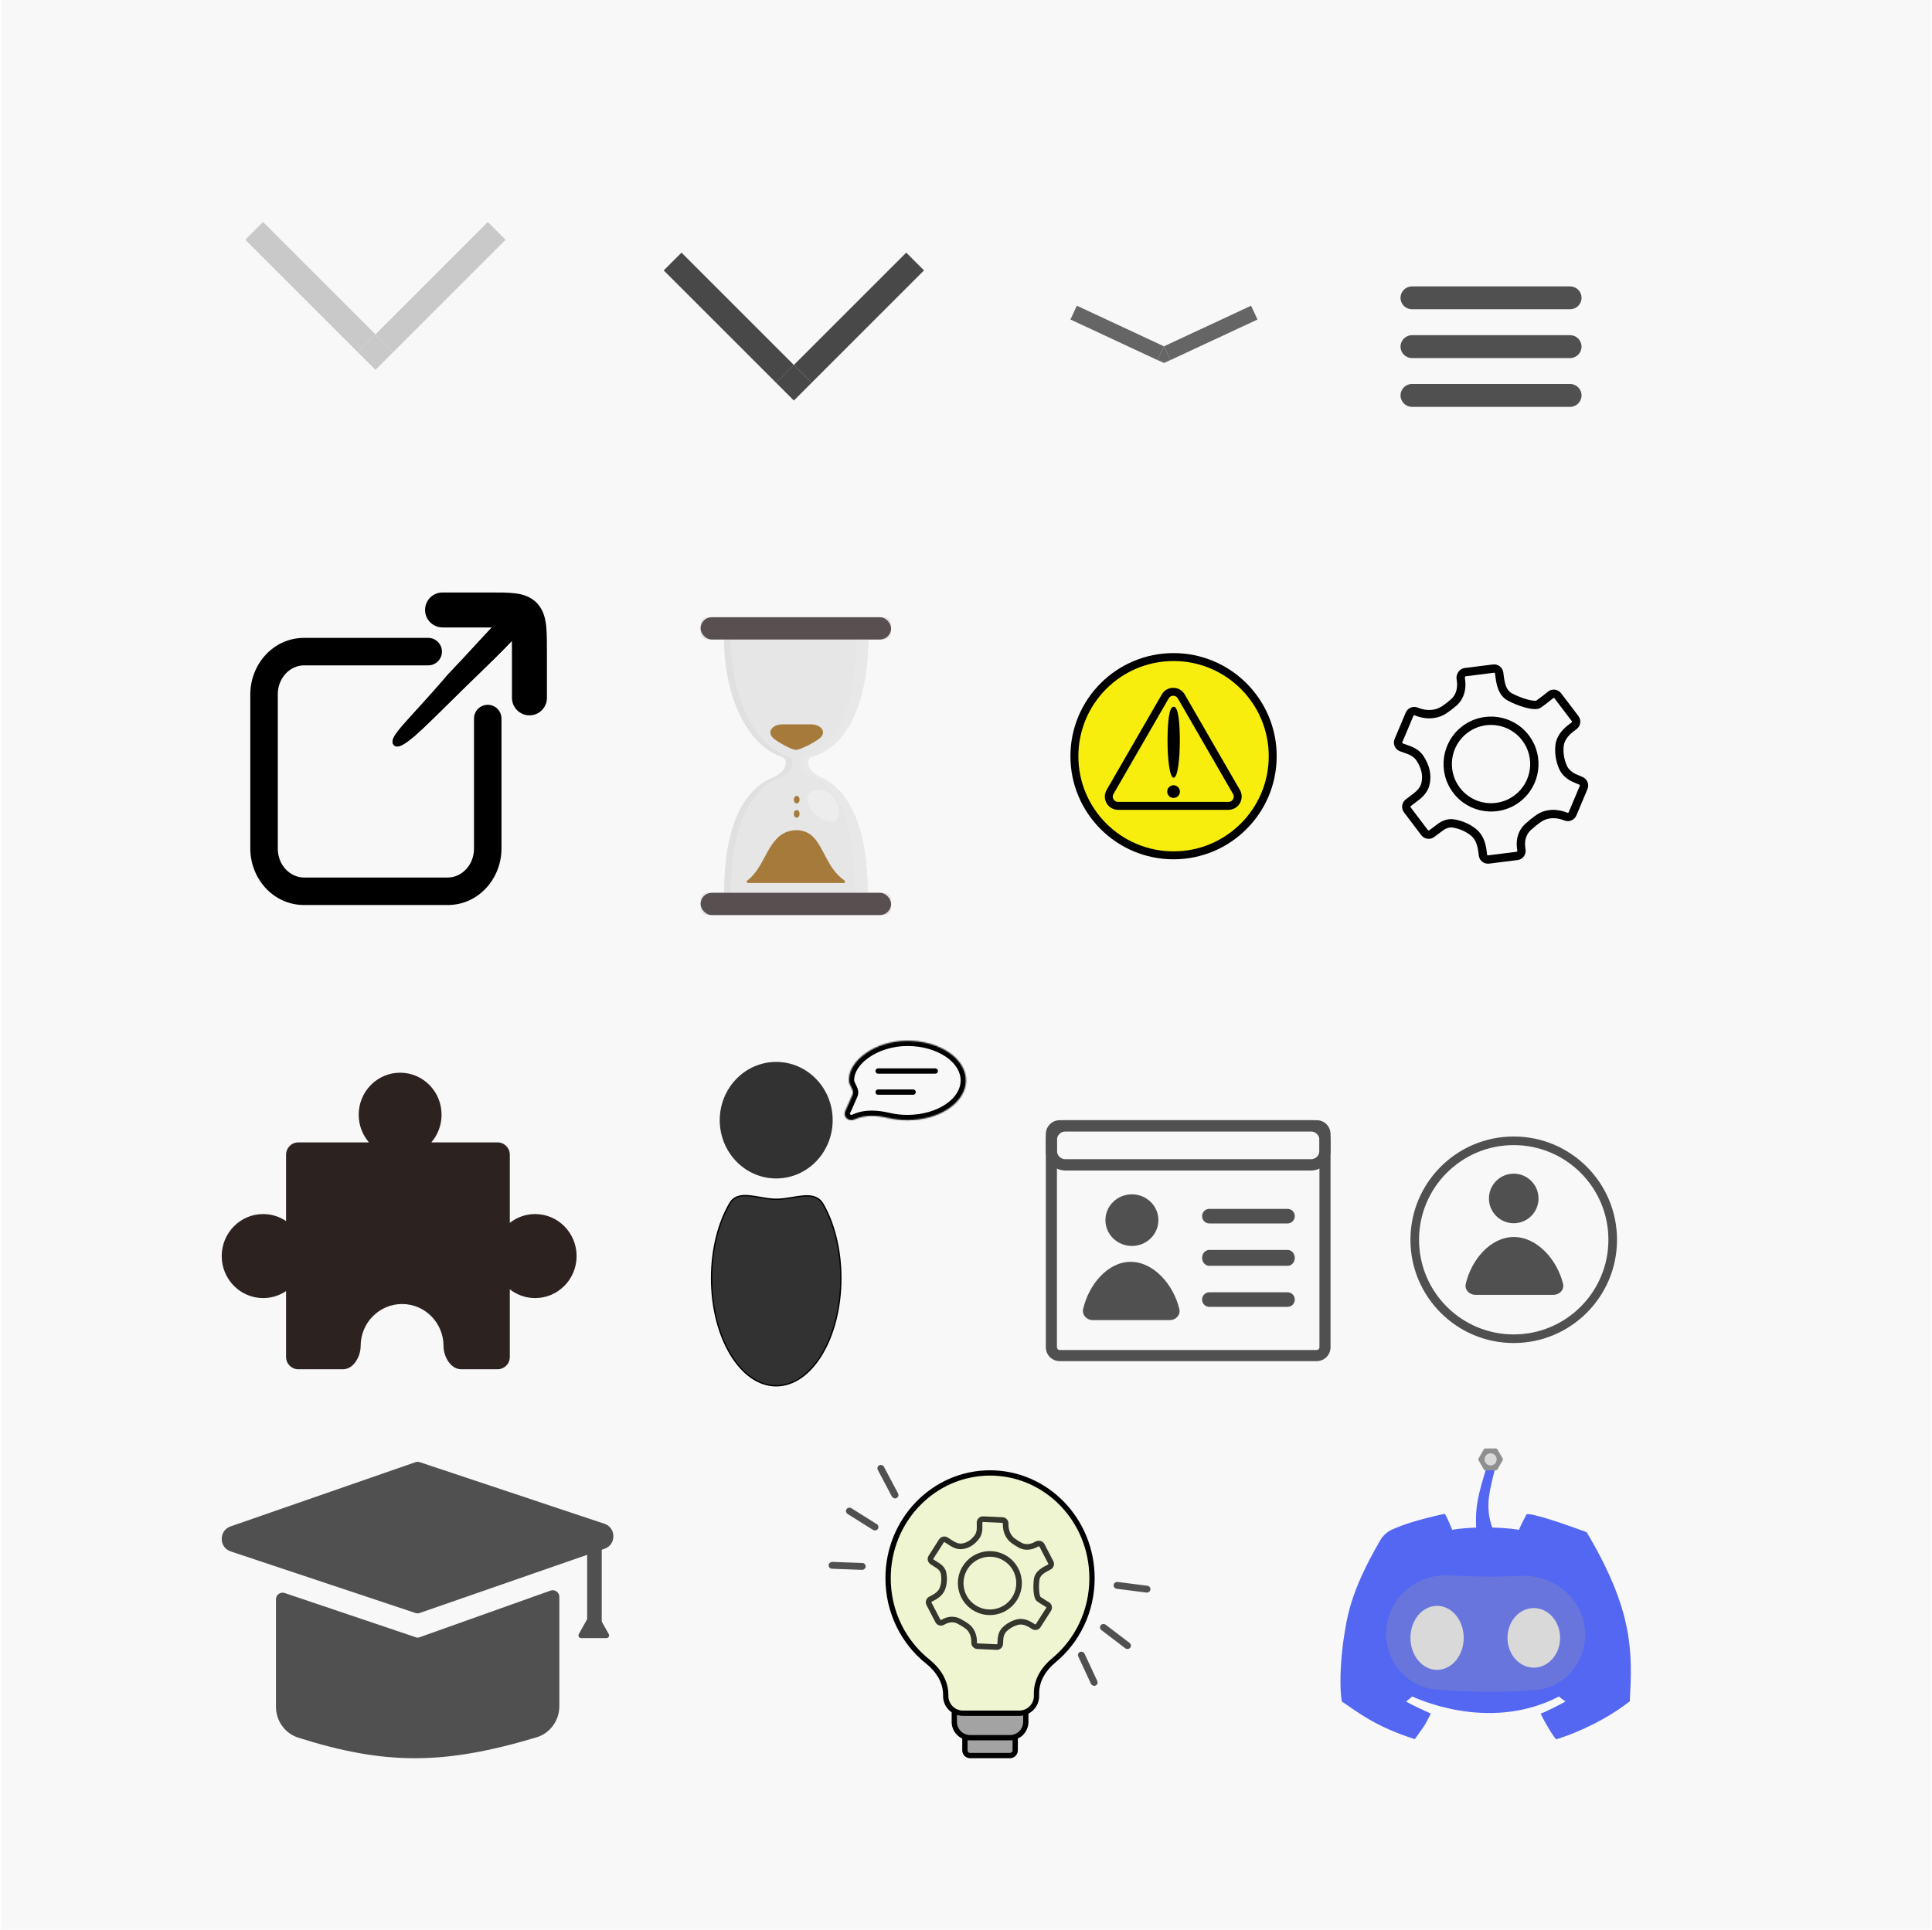 <svg width="1459" height="1458" viewBox="0 0 1459 1458" fill="none" xmlns="http://www.w3.org/2000/svg">
<rect x="0.741" y="0.184" width="1457.43" height="1457.43" fill="#F8F8F8"/>
<rect x="185.238" y="181.105" width="19" height="120" transform="rotate(-45 185.238 181.105)" fill="#C9C9C9"/>
<rect x="368.378" y="167.67" width="19" height="120" transform="rotate(45 368.378 167.67)" fill="#C9C9C9"/>
<rect x="270.091" y="265.958" width="19" height="19" transform="rotate(-45 270.091 265.958)" fill="#C9C9C9"/>
<rect x="501.223" y="204.256" width="19" height="120" transform="rotate(-45 501.223 204.256)" fill="black" fill-opacity="0.71"/>
<rect x="684.363" y="190.821" width="19" height="120" transform="rotate(45 684.363 190.821)" fill="black" fill-opacity="0.71"/>
<rect x="586.075" y="289.109" width="19" height="19" transform="rotate(-45 586.075 289.109)" fill="black" fill-opacity="0.71"/>
<path d="M808.361 241.333L813.218 230.918C813.218 230.918 853.309 249.613 878.998 261.592C877.101 265.659 874.141 272.007 874.141 272.007L808.361 241.333Z" fill="#656565"/>
<path d="M944.778 230.918L949.635 241.333L883.855 272.007C883.855 272.007 880.895 265.659 878.998 261.592C904.687 249.613 944.778 230.918 944.778 230.918Z" fill="#656565"/>
<path d="M878.998 261.592C877.101 265.659 874.141 272.007 874.141 272.007L883.855 272.007C883.855 272.007 880.895 265.659 878.998 261.592Z" fill="#656565"/>
<path d="M883.855 272.007L874.141 272.007L879.054 274.127L883.855 272.007Z" fill="#656565"/>
<path d="M1057.64 298.679C1057.64 293.906 1061.51 290.037 1066.28 290.037H1185.7C1190.47 290.037 1194.34 293.906 1194.34 298.679V298.679C1194.34 303.452 1190.47 307.322 1185.7 307.322H1066.28C1061.51 307.322 1057.64 303.452 1057.64 298.679V298.679Z" fill="#505050"/>
<path d="M1057.64 224.964C1057.64 220.191 1061.51 216.322 1066.28 216.322H1185.7C1190.47 216.322 1194.34 220.191 1194.34 224.964V224.964C1194.34 229.737 1190.47 233.607 1185.7 233.607H1066.28C1061.51 233.607 1057.64 229.737 1057.64 224.964V224.964Z" fill="#505050"/>
<path d="M1057.64 261.822C1057.64 257.049 1061.51 253.179 1066.28 253.179H1185.7C1190.47 253.179 1194.34 257.049 1194.34 261.822V261.822C1194.34 266.595 1190.47 270.464 1185.7 270.464H1066.28C1061.51 270.464 1057.64 266.595 1057.64 261.822V261.822Z" fill="#505050"/>
<circle cx="886.243" cy="571.195" r="74.882" fill="#F7EE0E" stroke="black" stroke-width="6"/>
<path d="M892.077 526.046L933.741 598.211C936.435 602.878 933.068 608.711 927.679 608.711H844.35C838.961 608.711 835.593 602.878 838.288 598.211L879.952 526.046C882.647 521.379 889.382 521.379 892.077 526.046Z" fill="#F7EE0E" stroke="black" stroke-width="6"/>
<path d="M890.978 559.673C890.978 572.805 889.44 587.48 886.301 587.48C883.162 587.48 881.696 572.466 881.696 559.673C881.696 548.399 882.441 533.791 886.301 533.791C890.161 533.791 890.978 547.704 890.978 559.673Z" fill="black"/>
<circle cx="886.243" cy="597.939" r="4.797" fill="black"/>
<g filter="url(#filter0_d_135_94)">
<path fill-rule="evenodd" clip-rule="evenodd" d="M229.566 498.584C219.3 498.584 209.776 507.723 209.776 520.532V636.9C209.776 649.708 219.3 658.847 229.566 658.847H338.165C348.43 658.847 357.954 649.708 357.954 636.9V538.751C357.954 533.02 362.6 528.374 368.331 528.374C374.062 528.374 378.708 533.02 378.708 538.751V636.9C378.708 659.797 361.22 679.602 338.165 679.602H229.566C206.51 679.602 189.022 659.797 189.022 636.9V520.532C189.022 497.635 206.51 477.83 229.566 477.83H323.365C329.097 477.83 333.743 482.476 333.743 488.207C333.743 493.938 329.097 498.584 323.365 498.584H229.566Z" fill="black"/>
</g>
<g filter="url(#filter1_d_135_94)">
<path fill-rule="evenodd" clip-rule="evenodd" d="M320.995 456.735C320.984 449.441 326.888 443.527 334.182 443.527L369.971 443.527C370.218 443.527 370.464 443.527 370.709 443.527C377.529 443.526 383.81 443.526 388.813 444.135C394.02 444.768 400.744 446.339 405.841 451.924C410.709 457.257 411.966 463.986 412.496 469.209C413.03 474.478 413.03 481.171 413.029 488.772L413.029 523.151C413.029 530.446 407.116 536.35 399.822 536.339C392.528 536.327 386.614 530.405 386.614 523.111L386.614 489.395C386.614 480.93 386.598 475.604 386.216 471.835C386.158 471.269 386.097 470.797 386.037 470.405C385.919 470.389 385.794 470.373 385.661 470.357C382.454 469.966 377.822 469.943 370.012 469.943L334.223 469.943C326.928 469.943 321.006 464.029 320.995 456.735Z" fill="black"/>
</g>
<path d="M400.195 455.397C411.067 463.055 383.051 487.894 349.363 520.893C319.134 550.504 302.713 568.469 297.46 562.841C292.207 557.212 306.962 546.186 338.472 509.301C370.537 475.837 393.563 446.146 400.195 455.397Z" fill="black"/>
<path fill-rule="evenodd" clip-rule="evenodd" d="M390.879 458.751C390.88 458.75 390.874 458.776 390.856 458.829C390.868 458.778 390.878 458.751 390.879 458.751ZM338.472 509.301C328.655 520.792 320.465 529.774 313.999 536.864C310.881 540.283 308.164 543.262 305.859 545.871C304.082 547.883 302.549 549.675 301.267 551.278C296.592 557.123 295.241 560.463 297.46 562.841C299.432 564.954 302.98 563.741 308.242 559.833C309.953 558.562 311.846 557.006 313.926 555.187C320.132 549.756 327.998 541.979 337.652 532.435C341.298 528.829 345.2 524.972 349.363 520.893C353.216 517.12 356.994 513.453 360.648 509.906C388.95 482.438 409.824 462.179 400.195 455.397C395.036 448.201 379.959 464.567 358.424 487.942C352.273 494.618 345.596 501.867 338.472 509.301ZM398.261 466.189C398.298 466.174 398.316 466.168 398.315 466.169C398.315 466.17 398.297 466.177 398.261 466.189Z" fill="black"/>
<path d="M1068.42 1313.66C1038.71 1304.18 1025.54 1293.48 1013.28 1285.16C1010.88 1269.83 1013.34 1246.59 1014.87 1236.88C1017.23 1221.95 1019.54 1202.43 1042.39 1163.39C1044.47 1159.84 1047.59 1156.97 1051.36 1155.31C1060.26 1151.38 1069.66 1148.21 1090.91 1143.45C1091.6 1143.45 1095.07 1151.52 1096.72 1155.56C1107.76 1153.35 1132.84 1153.03 1147.1 1155.56C1147.49 1154.46 1149.18 1150.57 1152.88 1143.76C1157.55 1142.77 1185.05 1152.42 1198.22 1157.36C1234.03 1217.59 1232.67 1248.51 1230.79 1285.09C1208.34 1302.66 1181.63 1312.02 1175.28 1313.77C1172.95 1312.29 1162.63 1293.82 1163.59 1294.19C1164.54 1294.56 1182.53 1285.41 1182.21 1285.09C1181.89 1284.77 1181.47 1285.04 1177.32 1281.45C1123 1309.68 1066.55 1281.21 1066.45 1281.45C1066.38 1281.65 1063.41 1283.99 1061.94 1285.14C1061.77 1285.34 1065.27 1287.45 1080.54 1294.36C1074.55 1305.94 1076.94 1301.54 1068.42 1313.66Z" fill="#5467F2"/>
<path d="M1123.04 1106.95H1129.6C1124.14 1129.2 1120.74 1139.65 1128.74 1158.7C1136.75 1177.75 1115.1 1158.7 1115.1 1158.7C1113.33 1138.43 1116.54 1128.26 1123.04 1106.95Z" fill="#5467F2"/>
<path d="M1046.76 1233.94C1046.76 1208.05 1069.34 1188.27 1095.18 1189.91C1113.93 1191.09 1130.58 1191.23 1147.89 1190.3C1173.99 1188.89 1197.08 1208.62 1197.08 1234.77V1234.77C1197.08 1256.39 1181.07 1274.94 1159.5 1276.58C1134.77 1278.46 1112.5 1278.34 1085.22 1276.28C1063.28 1274.63 1046.76 1255.94 1046.76 1233.94V1233.94Z" fill="#A0A0A0" fill-opacity="0.26"/>
<ellipse cx="1085.24" cy="1237.16" rx="20.117" ry="24.189" fill="#D9D9D9"/>
<ellipse cx="1158.29" cy="1237.16" rx="19.878" ry="22.512" fill="#D9D9D9"/>
<path d="M1116.45 1102.84C1116.27 1102.53 1116.27 1102.15 1116.45 1101.84L1120.63 1094.61C1120.8 1094.3 1121.13 1094.11 1121.49 1094.11H1129.85C1130.2 1094.11 1130.53 1094.3 1130.71 1094.61L1134.89 1101.84C1135.07 1102.15 1135.07 1102.53 1134.89 1102.84L1130.71 1110.08C1130.53 1110.39 1130.2 1110.58 1129.85 1110.58H1121.49C1121.13 1110.58 1120.8 1110.39 1120.63 1110.08L1116.45 1102.84Z" fill="#8F8F8F"/>
<circle cx="1125.67" cy="1102.34" r="4.584" fill="#D9D9D9"/>
<path fill-rule="evenodd" clip-rule="evenodd" d="M1169.35 522.165C1172.41 520.012 1176.65 520.656 1178.93 523.664L1192 540.904C1194.33 543.979 1193.73 548.361 1190.66 550.694C1190.66 550.695 1190.66 550.696 1190.65 550.697L1188.13 552.617C1184.11 555.681 1181.27 559.489 1180.85 563.714C1180.35 568.881 1181.22 573.798 1183.29 578.429C1184.61 581.39 1187.41 583.654 1190.95 585.144L1195.1 586.889C1198.65 588.387 1200.32 592.486 1198.83 596.043L1190.43 615.982C1188.94 619.533 1184.85 621.203 1181.3 619.72C1175.23 617.257 1168.69 617.372 1163.82 620.765C1161.1 622.659 1158.49 624.774 1156 627.035C1152.68 630.054 1151.2 634.721 1151.8 639.498L1152.09 641.836C1152.57 645.667 1149.86 649.162 1146.03 649.644L1124.56 652.342C1120.73 652.823 1117.24 650.109 1116.75 646.278L1116.36 643.16C1115.74 638.241 1114.16 633.955 1111.01 631.336C1106.8 627.839 1102 625.991 1097.3 625.147C1094.77 624.693 1092.01 625.539 1089.57 627.37L1083.12 632.212C1083.12 632.214 1083.12 632.215 1083.12 632.217C1080.04 634.543 1075.66 633.938 1073.33 630.864L1060.26 613.624C1057.93 610.548 1058.53 606.163 1061.61 603.831L1067.2 599.593C1070.34 597.21 1072.65 594.558 1073.38 591.512C1074.74 585.838 1073.49 580.357 1069.75 574.577C1068.24 572.24 1065.73 570.52 1062.72 569.438L1057 567.379L1056.92 567.346C1053.36 565.848 1051.69 561.749 1053.19 558.191L1061.58 538.253C1063.08 534.695 1067.18 533.025 1070.74 534.523C1076.97 537.147 1083.86 536.963 1089.04 533.418C1091.5 531.739 1093.79 529.967 1095.89 528.114C1099.42 524.998 1100.88 520.001 1100.23 514.798L1099.9 512.193L1099.9 511.986C1099.91 510.459 1100.42 508.837 1101.34 507.509C1102.28 506.154 1103.83 504.862 1105.99 504.591L1127.45 501.893C1131.28 501.412 1134.77 504.122 1135.26 507.948C1135.26 507.951 1135.26 507.954 1135.26 507.956L1135.67 511.105C1136.46 517.146 1137.92 521.65 1141.72 523.692C1145.18 525.552 1149.62 527.317 1153.5 528.369C1155.45 528.896 1157.15 529.215 1158.45 529.306C1159.1 529.351 1159.57 529.333 1159.88 529.289C1159.98 529.274 1160.05 529.258 1160.09 529.248C1163.93 526.612 1168.2 523.094 1168.92 522.492C1169.01 522.422 1169.16 522.296 1169.35 522.165ZM1182.5 616.808L1183.72 613.905C1184.07 614.053 1184.48 613.888 1184.62 613.537L1193.02 593.599C1193.17 593.247 1193 592.843 1192.65 592.695L1188.51 590.95C1184.09 589.091 1179.73 585.919 1177.54 580.998C1175.04 575.415 1173.97 569.403 1174.58 563.099C1175.24 556.406 1179.61 551.19 1184.32 547.606L1186.84 545.679L1186.85 545.677C1187.15 545.446 1187.21 545.013 1186.98 544.71L1173.91 527.47C1173.69 527.178 1173.28 527.111 1172.98 527.31C1172.98 527.31 1172.98 527.311 1172.98 527.312C1172.97 527.318 1172.96 527.327 1172.95 527.338C1172.21 527.954 1167.68 531.692 1163.55 534.516C1162.64 535.136 1161.63 535.403 1160.77 535.525C1159.88 535.652 1158.94 535.655 1158.01 535.59C1156.15 535.46 1154.02 535.035 1151.86 534.449C1147.52 533.274 1142.63 531.333 1138.73 529.241C1131.87 525.552 1130.2 517.88 1129.42 511.918L1129.01 508.749L1129.01 508.742C1128.96 508.364 1128.62 508.096 1128.24 508.143L1106.77 510.842C1106.77 510.842 1106.77 510.842 1106.77 510.842C1106.77 510.842 1106.76 510.846 1106.74 510.86C1106.7 510.889 1106.61 510.96 1106.52 511.097C1106.42 511.235 1106.34 511.408 1106.28 511.594C1106.24 511.708 1106.22 511.809 1106.21 511.891L1106.48 514.013C1107.32 520.727 1105.53 528.01 1100.06 532.838C1097.75 534.874 1095.25 536.804 1092.6 538.618C1085.27 543.631 1076.04 543.589 1068.29 540.329C1067.94 540.181 1067.54 540.346 1067.39 540.698L1058.99 560.636C1058.85 560.972 1059 561.356 1059.32 561.519L1064.85 563.509C1068.74 564.908 1072.56 567.333 1075.04 571.152C1079.49 578.021 1081.35 585.252 1079.51 592.975C1078.28 598.129 1074.58 601.902 1071.01 604.613L1065.42 608.851C1065.11 609.082 1065.05 609.515 1065.28 609.818L1078.35 627.058C1078.58 627.362 1079.02 627.422 1079.32 627.192L1079.32 627.187L1085.79 622.333C1089.22 619.755 1093.71 618.104 1098.41 618.947C1103.95 619.941 1109.83 622.159 1115.04 626.491C1120 630.615 1121.92 636.825 1122.61 642.375L1123 645.493C1123.05 645.871 1123.4 646.139 1123.78 646.091L1145.24 643.393C1145.62 643.346 1145.89 643 1145.84 642.622L1145.55 640.283C1144.73 633.803 1146.69 626.982 1151.77 622.372C1154.43 619.951 1157.26 617.663 1160.22 615.597C1167.32 610.65 1176.24 610.863 1183.68 613.89L1182.5 616.808Z" fill="black"/>
<path fill-rule="evenodd" clip-rule="evenodd" d="M1102.43 595C1112.29 608.013 1130.84 610.565 1143.85 600.7C1156.86 590.835 1159.42 572.289 1149.55 559.276C1139.69 546.262 1121.14 543.71 1108.13 553.575C1095.11 563.44 1092.56 581.987 1102.43 595ZM1097.41 598.805C1109.37 614.591 1131.87 617.687 1147.66 605.72C1163.44 593.753 1166.54 571.256 1154.57 555.47C1142.61 539.684 1120.11 536.588 1104.32 548.555C1088.54 560.522 1085.44 583.02 1097.41 598.805Z" fill="black"/>
<path d="M634.988 965.518C634.988 988.015 629.485 1008.36 620.615 1023.06C611.74 1037.77 599.547 1046.76 586.172 1046.76C572.797 1046.76 560.604 1037.77 551.728 1023.06C542.858 1008.36 537.356 988.015 537.356 965.518C537.356 943.571 542.592 923.674 551.084 909.064C552.732 906.229 554.892 904.637 557.415 903.819C559.958 902.994 562.897 902.946 566.103 903.263C568.543 903.504 571.099 903.952 573.725 904.411C574.554 904.556 575.389 904.703 576.231 904.844C579.721 905.431 583.288 905.93 586.738 905.872C590.269 905.813 593.831 905.286 597.272 904.726C597.727 904.652 598.179 904.577 598.629 904.503C601.596 904.014 604.452 903.543 607.143 903.361C610.238 903.153 613.06 903.332 615.516 904.283C617.956 905.227 620.07 906.948 621.734 909.892C629.946 924.422 634.988 943.984 634.988 965.518Z" fill="#323232" stroke="black"/>
<ellipse cx="586.172" cy="846.136" rx="42.637" ry="44.017" fill="#323232"/>
<mask id="path-31-inside-1_135_94" fill="white">
<path d="M685.262 846.136C709.67 846.136 729.456 832.697 729.456 816.12C729.456 799.543 709.67 786.104 685.262 786.104C660.854 786.104 640.581 801.26 641.068 816.12C641.068 819.833 645.188 823.354 643.875 826.669C643.871 826.678 643.867 826.687 643.863 826.696L638.21 839.529C636.438 843.553 640.935 847.494 645.188 845.643L646.06 845.264C653.823 841.886 662.631 842.583 670.874 844.509C675.384 845.564 680.225 846.136 685.262 846.136Z"/>
</mask>
<path d="M641.068 816.12H645.068V816.055L645.066 815.989L641.068 816.12ZM643.875 826.669L647.525 828.304L647.561 828.224L647.593 828.142L643.875 826.669ZM643.863 826.696L640.202 825.084L640.202 825.084L643.863 826.696ZM638.21 839.529L634.55 837.917L634.55 837.917L638.21 839.529ZM645.188 845.643L643.592 841.976L643.592 841.976L645.188 845.643ZM646.06 845.264L647.656 848.932L646.06 845.264ZM725.456 816.12C725.456 822.69 721.537 829.096 714.264 834.036C707.013 838.961 696.771 842.136 685.262 842.136V850.136C698.16 850.136 710.016 846.592 718.759 840.654C727.481 834.73 733.456 826.128 733.456 816.12H725.456ZM685.262 790.104C696.771 790.104 707.013 793.28 714.264 798.205C721.537 803.144 725.456 809.55 725.456 816.12H733.456C733.456 806.113 727.481 797.511 718.759 791.587C710.016 785.648 698.16 782.104 685.262 782.104V790.104ZM645.066 815.989C644.884 810.454 648.636 804.063 656.125 798.815C663.49 793.655 673.853 790.104 685.262 790.104V782.104C672.263 782.104 660.286 786.131 651.534 792.264C642.906 798.309 636.764 806.926 637.07 816.251L645.066 815.989ZM647.593 828.142C648.986 824.626 647.32 821.337 646.552 819.777C646.043 818.743 645.692 818.092 645.399 817.368C645.127 816.697 645.068 816.324 645.068 816.12H637.068C637.068 817.773 637.523 819.232 637.983 820.368C638.422 821.453 639.018 822.585 639.375 823.31C640.339 825.268 640.076 825.397 640.156 825.196L647.593 828.142ZM647.523 828.309C647.524 828.307 647.525 828.305 647.525 828.304L640.224 825.035C640.216 825.051 640.209 825.067 640.202 825.084L647.523 828.309ZM641.871 841.142L647.523 828.309L640.202 825.084L634.55 837.917L641.871 841.142ZM643.592 841.976C642.983 842.24 642.428 842.09 642.076 841.781C641.902 841.629 641.84 841.49 641.823 841.423C641.814 841.39 641.794 841.317 641.871 841.142L634.55 837.917C632.857 841.76 634.256 845.566 636.803 847.798C639.319 850.002 643.139 850.897 646.783 849.311L643.592 841.976ZM644.464 841.596L643.592 841.976L646.783 849.311L647.656 848.932L644.464 841.596ZM685.262 842.136C680.526 842.136 675.991 841.598 671.785 840.614L669.964 848.405C674.777 849.53 679.923 850.136 685.262 850.136V842.136ZM647.656 848.932C654.234 846.07 662.009 846.545 669.964 848.405L671.785 840.614C663.252 838.62 653.411 837.703 644.464 841.596L647.656 848.932Z" fill="black" mask="url(#path-31-inside-1_135_94)"/>
<path d="M663.146 809.004H706.315M663.146 824.928H689.576" stroke="black" stroke-width="4" stroke-linecap="round"/>
<path d="M534.072 466.227C531.299 466.227 529.052 468.475 529.052 471.248V478.034C529.052 480.807 531.299 483.055 534.072 483.055H546.781C546.781 526.891 564.936 563.423 590.258 571.562C591.687 572.022 592.891 573.211 593.158 574.688V574.688C594.274 580.837 588.719 585.222 582.956 587.641C560.394 597.112 546.781 626.005 546.781 674.377H534.072C531.299 674.377 529.052 676.624 529.052 679.397V686.184C529.052 688.957 531.299 691.204 534.072 691.204H667.914C670.687 691.204 672.935 688.957 672.935 686.184V679.397C672.935 676.624 670.687 674.377 667.914 674.377H655.206C655.206 625.628 641.732 597.159 619.377 587.714C613.735 585.33 608.414 580.977 609.417 574.934V574.934C609.669 573.414 610.923 572.186 612.412 571.789C637.376 565.128 655.206 535.733 655.206 483.055H667.914C670.687 483.055 672.935 480.807 672.935 478.034V471.248C672.935 468.475 670.687 466.227 667.914 466.227H534.072Z" fill="#E6E6E6"/>
<path d="M546.966 483.055C546.966 526.891 565.121 563.423 590.443 571.562C591.872 572.022 593.076 573.211 593.343 574.688C594.459 580.837 588.904 585.222 583.141 587.641C560.579 597.111 546.966 626.005 546.966 674.377H551.879C551.879 626.005 565.492 597.111 588.055 587.641C593.817 585.222 599.372 580.837 598.257 574.688C597.989 573.211 596.786 572.022 595.356 571.562C570.034 563.423 551.879 526.891 551.879 483.055H546.966Z" fill="#E0E0E0"/>
<path d="M655.814 481.796H646.333C646.333 534.474 632.057 564.763 607.736 571.424C606.285 571.821 605.064 573.049 604.818 574.569C603.841 580.611 609.025 584.964 614.522 587.348C636.28 596.784 645.469 626.433 645.494 675.097H655.275C655.25 626.433 642.007 596.784 620.249 587.348C614.753 584.964 609.569 580.611 610.546 574.569C610.792 573.049 612.013 571.821 613.463 571.424C637.707 564.784 655.704 534.157 655.814 481.796Z" fill="#E8E8E8"/>
<path d="M637.16 666.982C637.702 666.982 638.147 666.572 638.135 666.031V666.031C638.126 665.629 637.919 665.238 637.592 665.006C624.612 655.806 622.576 640.667 613.929 632.028C607.139 625.245 595.389 625.629 588.187 631.972C578.108 640.849 576.094 656.149 564.016 665.426C563.92 665.499 563.862 665.648 563.861 665.769V665.769C563.85 666.469 564.409 666.982 565.109 666.982H637.16Z" fill="#A57A3B"/>
<rect x="529.052" y="674.377" width="143.883" height="16.828" rx="8.414" fill="#585050"/>
<rect x="529.052" y="466.227" width="143.883" height="16.828" rx="8.414" fill="#585050"/>
<path d="M590.926 547.159C582.642 547.159 578.353 553.656 585.085 558.484C591.3 562.941 598.776 566.419 600.993 566.419C603.45 566.419 611.539 562.912 618.12 558.373C624.939 553.669 620.661 547.159 612.377 547.159L590.926 547.159Z" fill="#A57A3B"/>
<ellipse cx="601.651" cy="604.024" rx="2.141" ry="2.843" fill="#A57A3B"/>
<ellipse cx="601.651" cy="614.737" rx="2.141" ry="2.843" fill="#A57A3B"/>
<path d="M629.464 602.213C634.175 608.298 634.769 615.156 631.262 619.412V619.412C622.594 625.603 603.634 606.478 611.191 598.971C611.322 598.841 611.474 598.709 611.648 598.574C615.992 595.21 624.753 596.129 629.464 602.213Z" fill="#EDEDED"/>
<path d="M333.463 842.005C333.463 850.013 330.538 857.328 325.712 862.911H375.798C380.881 862.911 385.001 867.09 385.001 872.245V923.674C390.292 919.518 396.933 917.045 404.144 917.045C421.426 917.045 435.435 931.252 435.435 948.778C435.435 966.304 421.426 980.511 404.144 980.511C396.933 980.511 390.292 978.038 385.001 973.882V1024.94C385.001 1030.09 380.881 1034.27 375.798 1034.27H348.286C340.311 1034.27 334.935 1024.7 334.935 1016.72V1016.72C334.935 999.199 320.926 984.991 303.644 984.991C286.362 984.991 272.353 999.199 272.353 1016.72V1016.72C272.353 1024.7 266.976 1034.27 259.002 1034.27H225.232C220.149 1034.27 216.028 1030.09 216.028 1024.94V975.223C211.073 978.565 205.124 980.511 198.726 980.511C181.445 980.511 167.435 966.304 167.435 948.778C167.435 931.252 181.445 917.045 198.726 917.045C205.124 917.045 211.073 918.992 216.028 922.333V872.245C216.028 867.09 220.149 862.911 225.232 862.911H278.63C273.805 857.328 270.88 850.013 270.88 842.005C270.88 824.479 284.89 810.271 302.171 810.271C319.453 810.271 333.463 824.479 333.463 842.005Z" fill="#2C2321"/>
<path d="M313.725 1104.47C314.767 1104.11 315.9 1104.1 316.947 1104.45L456.394 1150.95C465.449 1153.97 465.529 1166.75 456.512 1169.88L316.941 1218.37C315.898 1218.73 314.765 1218.74 313.718 1218.39L174.272 1171.89C165.216 1168.87 165.136 1156.09 174.153 1152.96L313.725 1104.47Z" fill="#505050"/>
<path d="M215.005 1203.3C211.764 1202.2 208.405 1204.61 208.405 1208.03V1289.18C208.405 1299.8 215.117 1309.33 225.241 1312.54C291.222 1333.48 335.627 1333.12 405.075 1312.34C415.441 1309.24 422.405 1299.59 422.405 1288.77V1206.18C422.405 1202.72 418.982 1200.31 415.727 1201.47L316.32 1236.89C316.068 1237.01 314.769 1237.02 314.49 1236.89L215.005 1203.3Z" fill="#505050"/>
<path d="M443.405 1164.09H454.405V1225.09H443.405V1164.09Z" fill="#505050"/>
<path d="M448.405 1214.09L459.733 1234.36C460.478 1235.7 459.514 1237.34 457.987 1237.34H438.823C437.296 1237.34 436.332 1235.7 437.077 1234.36L448.405 1214.09Z" fill="#505050"/>
<path fill-rule="evenodd" clip-rule="evenodd" d="M789.791 856.62C789.791 850.83 794.482 846.136 800.268 846.136H994.313C1000.1 846.136 1004.79 850.83 1004.79 856.62V1017.65C1004.79 1023.44 1000.1 1028.14 994.313 1028.14H800.268C794.482 1028.14 789.791 1023.44 789.791 1017.65V856.62ZM800.268 854.523C799.111 854.523 798.173 855.462 798.173 856.62V1017.65C798.173 1018.81 799.111 1019.75 800.268 1019.75H994.313C995.471 1019.75 996.409 1018.81 996.409 1017.65V856.62C996.409 855.462 995.471 854.523 994.313 854.523H800.268Z" fill="#505050"/>
<path fill-rule="evenodd" clip-rule="evenodd" d="M789.791 861.08C789.791 852.827 796.358 846.136 804.459 846.136H990.122C998.223 846.136 1004.79 852.827 1004.79 861.08V869.192C1004.79 877.446 998.223 884.136 990.122 884.136H804.459C796.358 884.136 789.791 877.446 789.791 869.192V861.08ZM804.459 854.676C800.987 854.676 798.173 857.543 798.173 861.08V869.192C798.173 872.73 800.987 875.597 804.459 875.597H990.122C993.594 875.597 996.409 872.73 996.409 869.192V861.08C996.409 857.543 993.594 854.676 990.122 854.676H804.459Z" fill="#505050"/>
<path d="M874.791 921.636C874.791 932.406 865.836 941.136 854.791 941.136C843.745 941.136 834.791 932.406 834.791 921.636C834.791 910.867 843.745 902.136 854.791 902.136C865.836 902.136 874.791 910.867 874.791 921.636Z" fill="#505050"/>
<path d="M907.791 918.636C907.791 915.599 910.216 913.136 913.207 913.136H972.374C975.366 913.136 977.791 915.599 977.791 918.636C977.791 921.674 975.366 924.136 972.374 924.136H913.207C910.216 924.136 907.791 921.674 907.791 918.636Z" fill="#505050"/>
<path d="M907.791 950.136C907.791 946.823 910.216 944.136 913.207 944.136H972.374C975.366 944.136 977.791 946.823 977.791 950.136C977.791 953.45 975.366 956.136 972.374 956.136H913.207C910.216 956.136 907.791 953.45 907.791 950.136Z" fill="#505050"/>
<path d="M907.791 981.636C907.791 978.599 910.216 976.136 913.207 976.136H972.374C975.366 976.136 977.791 978.599 977.791 981.636C977.791 984.674 975.366 987.136 972.374 987.136H913.207C910.216 987.136 907.791 984.674 907.791 981.636Z" fill="#505050"/>
<path d="M890.606 988.792C891.67 993.255 887.987 997.136 883.406 997.136H825.203C820.623 997.136 816.939 993.258 817.963 988.785C822.169 970.411 836.47 953.136 853.862 953.136C871.257 953.136 886.227 970.415 890.606 988.792Z" fill="#505050"/>
<path d="M732.663 1309.59H762.663C764.872 1309.59 766.663 1311.38 766.663 1313.59V1322.09C766.663 1324.3 764.872 1326.09 762.663 1326.09H732.663C730.454 1326.09 728.663 1324.3 728.663 1322.09V1313.59C728.663 1311.38 730.454 1309.59 732.663 1309.59Z" fill="#A3A3A3" stroke="black" stroke-width="4"/>
<path d="M732.663 1282.59H762.663C769.291 1282.59 774.663 1287.96 774.663 1294.59V1300.59C774.663 1307.22 769.291 1312.59 762.663 1312.59H732.663C726.036 1312.59 720.663 1307.22 720.663 1300.59V1294.59C720.663 1287.96 726.036 1282.59 732.663 1282.59Z" fill="#A3A3A3" stroke="black" stroke-width="4"/>
<path d="M824.663 1192.1C824.663 1217.27 813.342 1239.7 795.689 1254.26C788.358 1260.31 782.745 1268.99 782.745 1278.89V1281.09C782.745 1288.27 776.924 1294.09 769.745 1294.09H727.194C720.014 1294.09 714.194 1288.27 714.194 1281.09V1280.15C714.194 1270.02 708.328 1261.19 700.72 1255.14C682.448 1240.61 670.663 1217.78 670.663 1192.1C670.663 1148.13 705.196 1112.59 747.663 1112.59C790.13 1112.59 824.663 1148.13 824.663 1192.1Z" fill="#F0F5D1" stroke="black" stroke-width="4"/>
<path fill-rule="evenodd" clip-rule="evenodd" d="M792.381 1210.38C794.456 1211.82 795.038 1214.65 793.669 1216.79L785.823 1229.07C784.423 1231.26 781.514 1231.9 779.323 1230.5C779.322 1230.5 779.321 1230.5 779.32 1230.5L777.52 1229.35C774.645 1227.53 771.576 1226.62 768.81 1227.34C765.427 1228.23 762.523 1229.92 760.079 1232.31C758.516 1233.84 757.739 1236.14 757.623 1238.72L757.487 1241.75C757.37 1244.34 755.169 1246.35 752.571 1246.24L738.015 1245.58C735.422 1245.46 733.414 1243.27 733.523 1240.68C733.664 1236.27 732.067 1232.17 728.788 1229.88C726.957 1228.61 725.011 1227.45 723.003 1226.4C720.32 1225.01 717.025 1225.16 714.147 1226.65L712.737 1227.38C710.429 1228.58 707.588 1227.68 706.39 1225.37L699.68 1212.44C698.483 1210.13 699.383 1207.29 701.691 1206.09L703.57 1205.11C706.534 1203.58 708.874 1201.58 709.794 1198.98C711.023 1195.5 711.07 1192.03 710.507 1188.87C710.204 1187.16 709.027 1185.62 707.301 1184.5L702.739 1181.56C702.737 1181.56 702.735 1181.56 702.733 1181.56C700.547 1180.15 699.908 1177.25 701.307 1175.06L709.153 1162.78C710.554 1160.59 713.465 1159.95 715.656 1161.35L719.638 1163.89C721.876 1165.32 724.09 1166.16 726.184 1165.91C730.086 1165.44 733.26 1163.38 736.039 1159.67C737.163 1158.17 737.667 1156.18 737.648 1154.03L737.614 1149.93L737.616 1149.87C737.734 1147.28 739.934 1145.27 742.532 1145.38L757.088 1146.04C759.686 1146.16 761.697 1148.36 761.58 1150.95C761.375 1155.5 763.097 1159.81 766.547 1162.26C768.18 1163.42 769.834 1164.46 771.494 1165.35C774.287 1166.86 777.785 1166.61 780.919 1164.99L782.489 1164.17L782.62 1164.13C783.587 1163.78 784.732 1163.72 785.786 1163.99C786.861 1164.27 788.039 1164.95 788.713 1166.25L795.423 1179.18C796.619 1181.49 795.721 1184.33 793.417 1185.53C793.415 1185.53 793.413 1185.53 793.412 1185.53L791.518 1186.52C787.883 1188.43 785.378 1190.4 784.974 1193.28C784.605 1195.9 784.527 1199.12 784.767 1201.82C784.888 1203.17 785.082 1204.32 785.328 1205.16C785.451 1205.58 785.572 1205.87 785.672 1206.06C785.706 1206.12 785.732 1206.16 785.748 1206.19C788.308 1208 791.526 1209.87 792.076 1210.19C792.14 1210.23 792.255 1210.29 792.381 1210.38ZM735.643 1240.76L737.762 1240.86C737.751 1241.11 737.949 1241.33 738.206 1241.34L752.762 1242C753.019 1242.01 753.236 1241.81 753.248 1241.55L753.384 1238.53C753.529 1235.31 754.517 1231.81 757.114 1229.28C760.061 1226.4 763.608 1224.32 767.736 1223.24C772.119 1222.09 776.434 1223.64 779.796 1225.77L781.603 1226.92L781.605 1226.92C781.821 1227.06 782.109 1227 782.247 1226.78L790.094 1214.5C790.226 1214.3 790.173 1214.02 789.978 1213.88C789.977 1213.88 789.977 1213.88 789.976 1213.88C789.97 1213.87 789.963 1213.87 789.952 1213.86C789.39 1213.54 785.971 1211.55 783.225 1209.6C782.622 1209.17 782.216 1208.59 781.939 1208.08C781.652 1207.55 781.43 1206.95 781.254 1206.35C780.903 1205.14 780.675 1203.7 780.541 1202.19C780.272 1199.18 780.358 1195.64 780.772 1192.69C781.503 1187.49 785.961 1184.65 789.547 1182.77L791.454 1181.77L791.458 1181.76C791.686 1181.65 791.775 1181.37 791.656 1181.14L784.946 1168.2C784.946 1168.2 784.947 1168.2 784.946 1168.2C784.946 1168.2 784.94 1168.2 784.927 1168.19C784.898 1168.17 784.835 1168.13 784.725 1168.1C784.616 1168.07 784.487 1168.06 784.356 1168.07C784.275 1168.07 784.206 1168.08 784.152 1168.09L782.873 1168.75C778.828 1170.85 773.808 1171.42 769.48 1169.09C767.656 1168.1 765.854 1166.98 764.09 1165.72C759.213 1162.26 757.086 1156.41 757.341 1150.76C757.352 1150.51 757.154 1150.29 756.897 1150.28L742.341 1149.62C742.096 1149.61 741.886 1149.79 741.858 1150.03L741.891 1153.99C741.915 1156.78 741.272 1159.76 739.436 1162.21C736.133 1166.62 731.999 1169.49 726.689 1170.12C723.145 1170.55 719.899 1169.09 717.353 1167.47L713.371 1164.92C713.155 1164.78 712.867 1164.85 712.729 1165.06L704.882 1177.34C704.744 1177.56 704.807 1177.85 705.024 1177.98L705.027 1177.99L709.601 1180.94C712.031 1182.5 714.122 1184.96 714.685 1188.12C715.348 1191.85 715.317 1196.09 713.795 1200.39C712.346 1204.49 708.868 1207.15 705.524 1208.88L703.645 1209.86C703.417 1209.97 703.328 1210.25 703.447 1210.48L710.157 1223.42C710.275 1223.64 710.555 1223.73 710.783 1223.62L712.193 1222.88C716.098 1220.86 720.865 1220.51 724.961 1222.64C727.112 1223.76 729.217 1225.01 731.214 1226.4C735.995 1229.73 737.941 1235.42 737.763 1240.83L735.643 1240.76Z" fill="black" fill-opacity="0.78"/>
<path fill-rule="evenodd" clip-rule="evenodd" d="M730.753 1185.08C724.831 1194.35 727.542 1206.66 736.81 1212.58C746.078 1218.51 758.393 1215.8 764.315 1206.53C770.238 1197.26 767.526 1184.94 758.259 1179.02C748.991 1173.1 736.676 1175.81 730.753 1185.08ZM727.178 1182.79C719.993 1194.04 723.283 1208.97 734.525 1216.16C745.768 1223.34 760.706 1220.05 767.891 1208.81C775.076 1197.57 771.786 1182.63 760.543 1175.45C749.301 1168.26 734.363 1171.55 727.178 1182.79Z" fill="black" fill-opacity="0.78"/>
<rect x="869.097" y="1198.14" width="5.199" height="28" rx="2.599" transform="rotate(97.297 869.097 1198.14)" fill="#505050"/>
<rect x="855.087" y="1242.55" width="5.199" height="28" rx="2.599" transform="rotate(127.297 855.087 1242.55)" fill="#505050"/>
<rect x="829.729" y="1272.1" width="5.199" height="28" rx="2.599" transform="rotate(155.036 829.729 1272.1)" fill="#505050"/>
<rect x="625.663" y="1184.87" width="5.199" height="28" rx="2.599" transform="rotate(-87.89 625.663 1184.87)" fill="#505050"/>
<rect x="637.863" y="1142.18" width="5.199" height="28" rx="2.599" transform="rotate(-57.89 637.863 1142.18)" fill="#505050"/>
<rect x="661.694" y="1108.02" width="5.199" height="28" rx="2.599" transform="rotate(-27.89 661.694 1108.02)" fill="#505050"/>
<path d="M1161.85 905.257C1161.85 915.595 1153.46 923.977 1143.13 923.977C1132.79 923.977 1124.41 915.595 1124.41 905.257C1124.41 894.918 1132.79 886.537 1143.13 886.537C1153.46 886.537 1161.85 894.918 1161.85 905.257Z" fill="#505050"/>
<path d="M1180.38 969.773C1181.45 974.204 1177.73 978.056 1173.1 978.056H1114.22C1109.59 978.056 1105.86 974.206 1106.9 969.766C1111.15 951.525 1125.62 934.376 1143.21 934.376C1160.81 934.376 1175.95 951.53 1180.38 969.773Z" fill="#505050"/>
<path fill-rule="evenodd" clip-rule="evenodd" d="M1143.13 864.957C1103.64 864.957 1071.63 896.968 1071.63 936.457C1071.63 975.945 1103.64 1007.96 1143.13 1007.96C1182.61 1007.96 1214.63 975.945 1214.63 936.457C1214.63 896.968 1182.61 864.957 1143.13 864.957ZM1065.13 936.457C1065.13 893.378 1100.05 858.457 1143.13 858.457C1186.2 858.457 1221.13 893.378 1221.13 936.457C1221.13 979.535 1186.2 1014.46 1143.13 1014.46C1100.05 1014.46 1065.13 979.535 1065.13 936.457Z" fill="#505050"/>
<defs>
<filter id="filter0_d_135_94" x="185.022" y="477.83" width="197.687" height="209.772" filterUnits="userSpaceOnUse" color-interpolation-filters="sRGB">
<feFlood flood-opacity="0" result="BackgroundImageFix"/>
<feColorMatrix in="SourceAlpha" type="matrix" values="0 0 0 0 0 0 0 0 0 0 0 0 0 0 0 0 0 0 127 0" result="hardAlpha"/>
<feOffset dy="4"/>
<feGaussianBlur stdDeviation="2"/>
<feComposite in2="hardAlpha" operator="out"/>
<feColorMatrix type="matrix" values="0 0 0 0 0 0 0 0 0 0 0 0 0 0 0 0 0 0 0.25 0"/>
<feBlend mode="normal" in2="BackgroundImageFix" result="effect1_dropShadow_135_94"/>
<feBlend mode="normal" in="SourceGraphic" in2="effect1_dropShadow_135_94" result="shape"/>
</filter>
<filter id="filter1_d_135_94" x="316.995" y="443.527" width="100.034" height="100.812" filterUnits="userSpaceOnUse" color-interpolation-filters="sRGB">
<feFlood flood-opacity="0" result="BackgroundImageFix"/>
<feColorMatrix in="SourceAlpha" type="matrix" values="0 0 0 0 0 0 0 0 0 0 0 0 0 0 0 0 0 0 127 0" result="hardAlpha"/>
<feOffset dy="4"/>
<feGaussianBlur stdDeviation="2"/>
<feComposite in2="hardAlpha" operator="out"/>
<feColorMatrix type="matrix" values="0 0 0 0 0 0 0 0 0 0 0 0 0 0 0 0 0 0 0.25 0"/>
<feBlend mode="normal" in2="BackgroundImageFix" result="effect1_dropShadow_135_94"/>
<feBlend mode="normal" in="SourceGraphic" in2="effect1_dropShadow_135_94" result="shape"/>
</filter>
</defs>
</svg>
